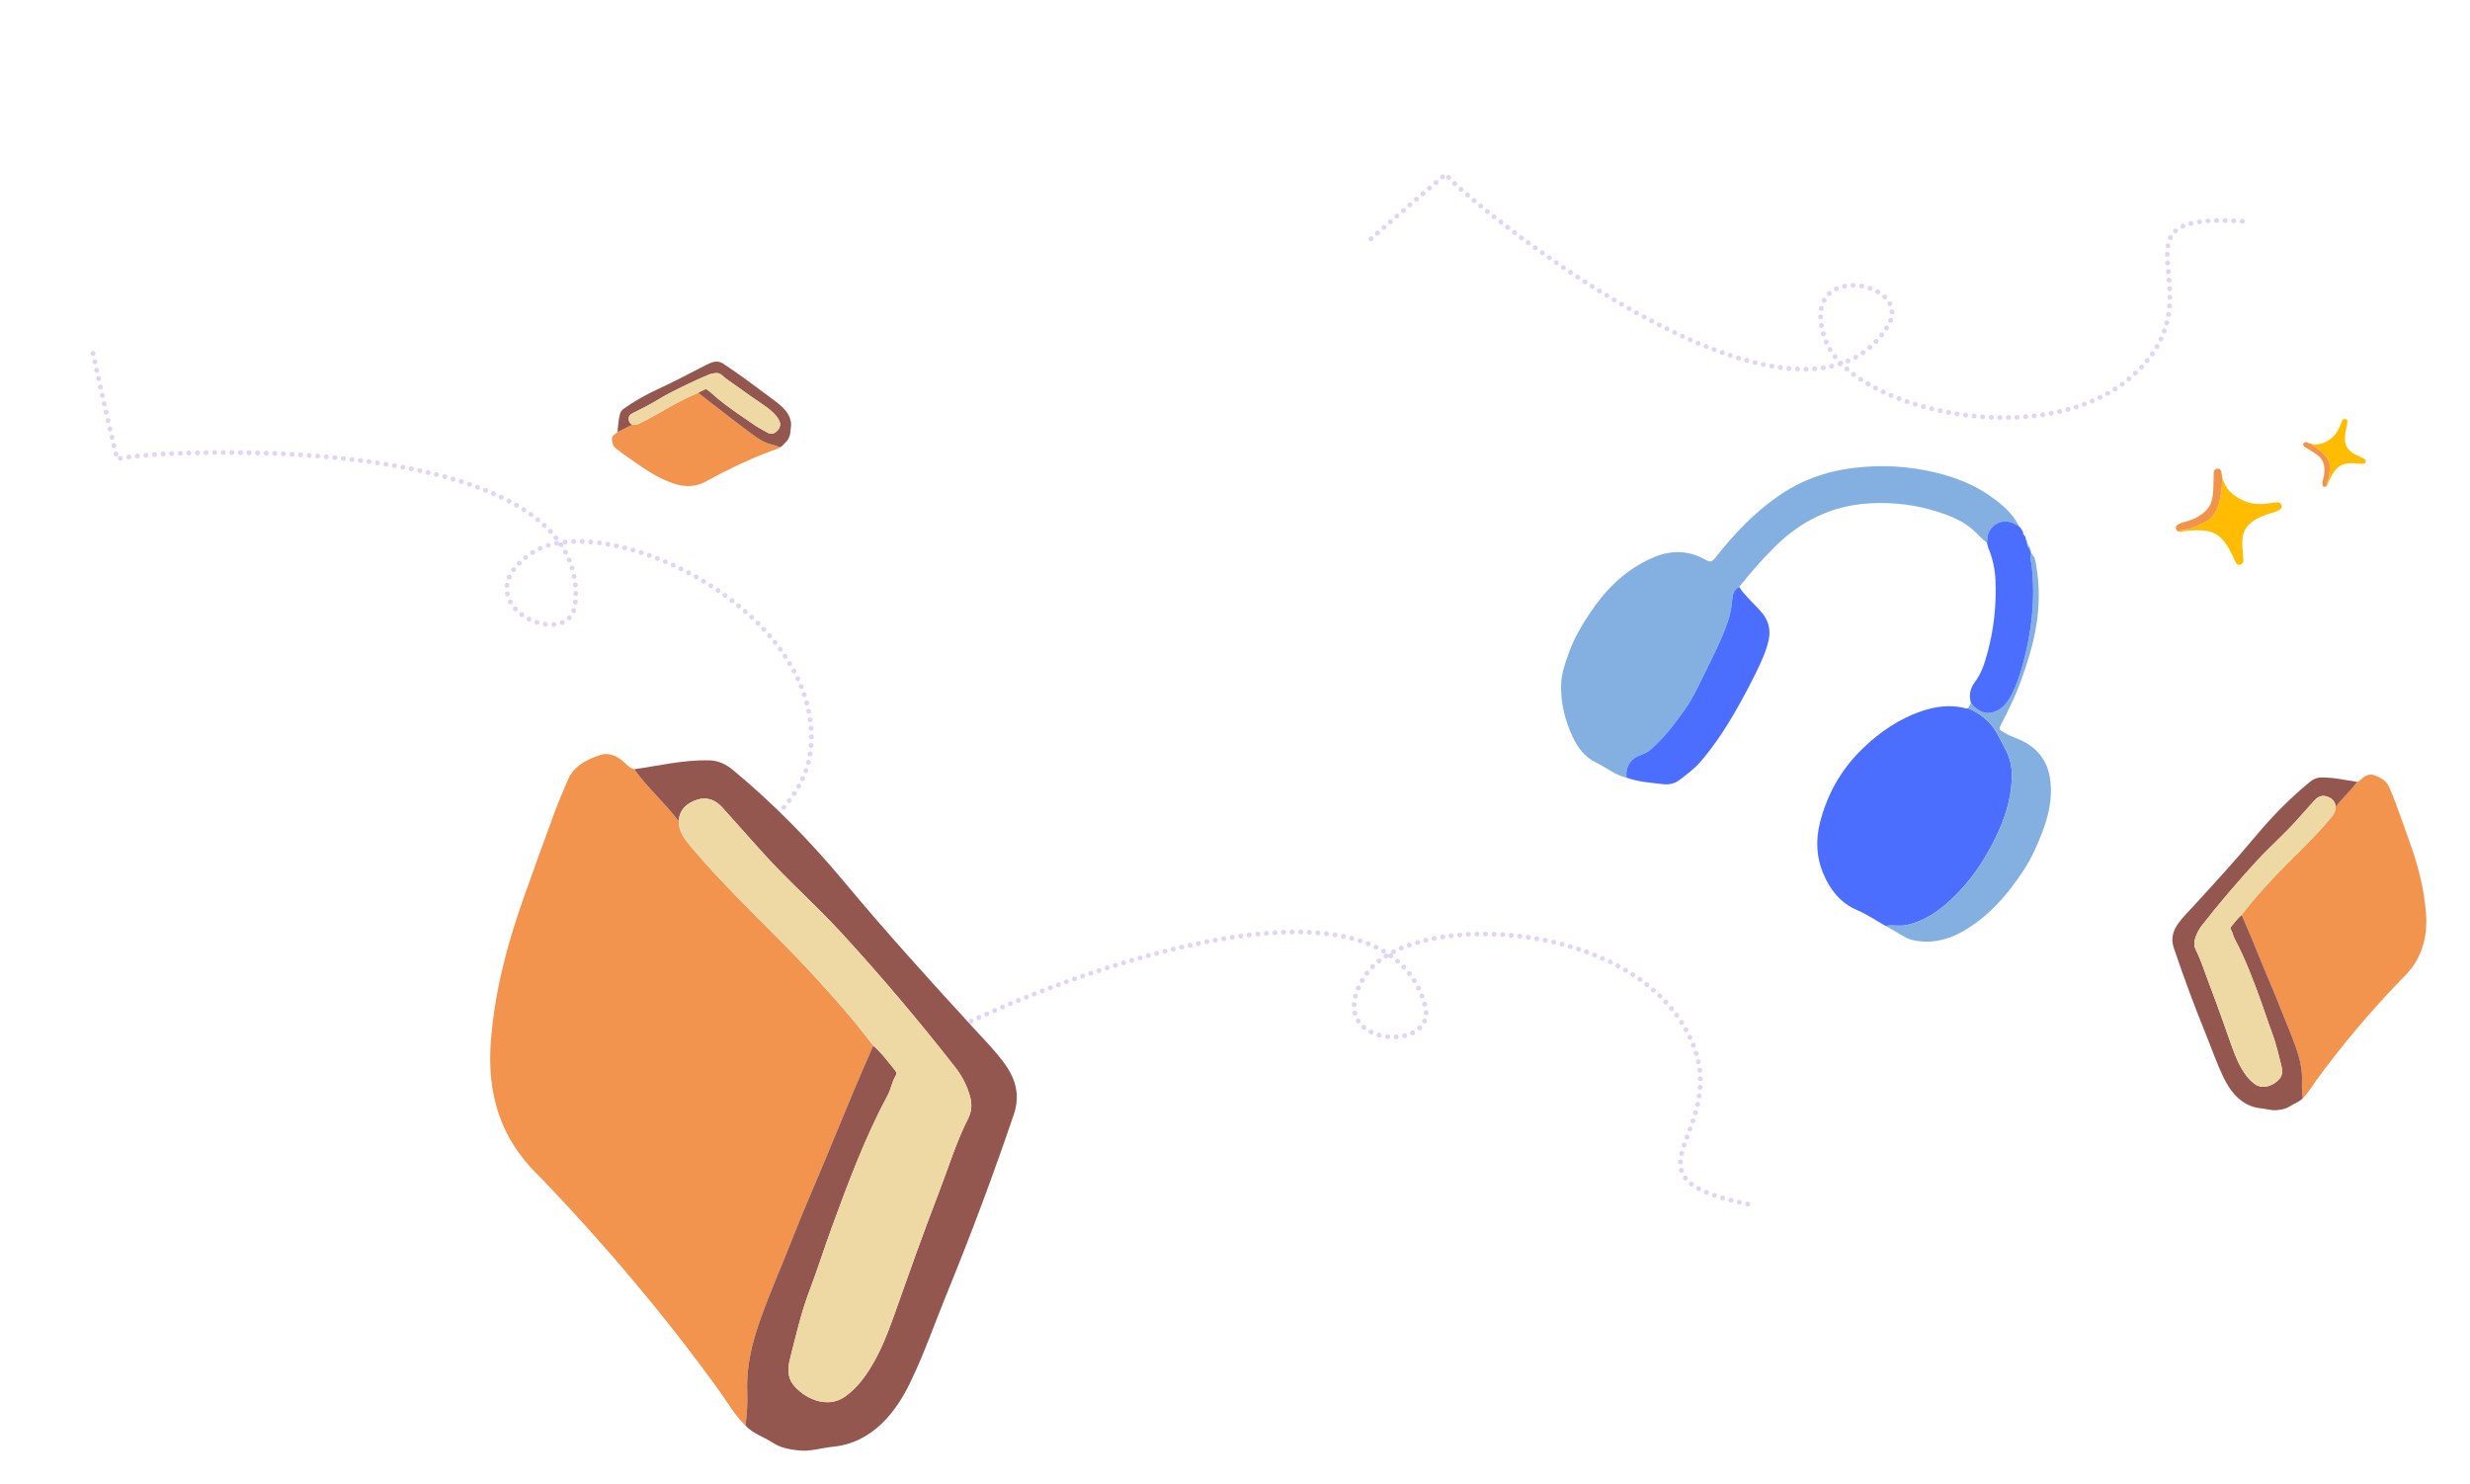 <svg width="2040" height="1226" viewBox="0 0 2040 1226" fill="none" xmlns="http://www.w3.org/2000/svg">
<path opacity="0.2" d="M665.062 747.108C561.842 681.185 687.306 689.236 668.116 588.654C648.926 488.073 491.438 421.236 439.204 456.741C378.294 498.144 471.17 540.807 475.146 498.411C489.146 349.13 112.228 372.305 96.722 379.201C94.362 369.545 87.071 338.53 76.78 291.722" stroke="#6031D5" stroke-width="4" stroke-linecap="round" stroke-linejoin="round" stroke-dasharray="0.1 7"/>
<path opacity="0.2" d="M1443.5 994.434C1323.5 969.934 1443.5 932.434 1389.5 845.434C1335.5 758.434 1164.52 752.553 1128.5 804.435C1086.5 864.934 1188.5 871.434 1177 830.434C1136.51 686.069 793 842.934 781 854.934C775.334 846.768 757.4 820.434 731 780.434" stroke="#6031D5" stroke-width="4" stroke-linecap="round" stroke-linejoin="round" stroke-dasharray="0.1 7"/>
<path opacity="0.2" d="M1852 182.714C1733.02 174.95 1836.1 240.94 1763.08 308.795C1690.05 376.651 1527.97 338.328 1507.45 280.368C1483.52 212.781 1580.98 232.833 1559.67 268.388C1484.62 393.581 1202.25 158.176 1194.06 143.829C1186.64 150.046 1163.05 170.177 1128 200.972" stroke="#6031D5" stroke-width="4" stroke-linecap="round" stroke-linejoin="round" stroke-dasharray="0.1 7"/>
<path d="M615.723 1177.37C606.687 1168.83 600.754 1157.94 593.578 1148.01C549.283 1086.73 500.587 1029.1 448.298 974.437C446.957 973.032 445.606 971.625 444.212 970.266C412.801 939.824 402.109 902.405 405.403 859.952C408.546 819.472 418.635 780.678 432.081 742.651C440.442 719.011 448.989 695.432 457.663 671.907C461.112 662.571 465.016 653.389 468.949 644.245C473.976 632.578 484.384 627.348 495.566 623.611C502.141 621.416 508.276 623.685 513.685 628.003C516.937 630.606 519.527 634.183 523.867 635.275C534.478 650.383 548.614 662.513 559.728 677.206C559.9 677.433 560.315 677.465 560.613 677.596C560.255 686.382 565.195 692.73 570.457 699.044C602.458 737.395 640.015 770.519 673.616 807.368C690.181 825.538 706.463 843.942 721.199 863.644C715.982 875.72 710.647 887.744 705.567 899.878C697.378 919.413 689.39 939.032 681.246 958.59C672.62 979.32 663.525 999.874 655.354 1020.79C646.361 1043.81 636.298 1066.37 628.007 1089.71C621.11 1109.09 616.361 1128.6 617.162 1149.04C617.534 1158.64 616.961 1167.97 615.73 1177.38L615.723 1177.37Z" fill="#F2944D"/>
<path d="M615.71 1177.37C616.939 1167.96 617.512 1158.63 617.142 1149.02C616.343 1128.57 621.102 1109.07 627.987 1089.7C636.287 1066.36 646.351 1043.79 655.334 1020.77C663.496 999.855 672.597 979.313 681.227 958.574C689.361 939.014 697.359 919.397 705.547 899.861C710.628 887.728 715.962 875.704 721.179 863.627C727.973 869.262 732.999 876.465 738.607 883.144C739.918 884.701 741.017 886.451 739.793 888.397C736.66 893.356 735.991 899.251 733.213 904.426C714.627 939.06 700.936 975.808 687.405 1012.6C680.967 1030.1 675.421 1047.93 668.772 1065.36C661.627 1084.08 657.267 1103.56 652.352 1122.89C650.605 1129.76 650.28 1137.29 654.99 1143.4C663.114 1153.94 682.391 1164.41 697.868 1153.47C705.119 1148.35 710.771 1141.88 715.708 1134.69C725.984 1119.71 732.497 1102.95 738.57 1085.99C744.528 1069.34 750.338 1052.64 756.379 1036.02C762.757 1018.51 769.147 1001 775.873 983.626C783.631 963.584 789.858 942.927 799.634 923.68C802.486 918.073 802.944 912.061 801.228 905.802C798.785 896.931 794.684 888.865 789.073 881.665C759.157 843.325 727.748 806.236 694.849 770.39C673.573 747.208 649.817 726.453 628.835 703C618.026 690.916 607.281 678.78 596.426 666.754C590.69 660.402 583.47 657.85 575.347 660.629C567.391 663.353 561.389 668.4 560.602 677.622C560.302 677.501 559.889 677.459 559.717 677.232C548.612 662.542 534.467 650.41 523.856 635.302C544.247 632.397 564.353 627.571 585.201 627.918C593.235 628.053 599.512 631.081 605.439 635.991C639.04 663.846 669.405 694.918 697.269 728.381C731.551 769.535 767.505 809.184 803.697 848.658C812.034 857.747 820.74 866.586 828.187 876.368C838.094 889.38 843.148 903.229 837.323 920.404C820.355 970.465 801.841 1019.9 781.833 1068.8C771.959 1092.93 763.45 1117.62 752.105 1141.14C745.922 1153.96 738.479 1165.95 728.082 1175.89C716.766 1186.7 703.493 1193.37 687.675 1194.89C678.381 1195.78 669.421 1198.97 659.806 1197.92C652.267 1197.1 644.808 1195.86 638.518 1191.71C631.019 1186.76 622.013 1184.2 615.712 1177.4L615.71 1177.37Z" fill="#935750"/>
<path d="M560.59 677.59C561.383 668.379 567.378 663.321 575.334 660.597C583.457 657.818 590.686 660.372 596.413 666.722C607.275 678.759 618.02 690.896 628.822 702.967C649.804 726.421 673.56 747.176 694.836 770.358C727.735 806.204 759.153 843.295 789.06 881.633C794.681 888.836 798.774 896.889 801.215 905.77C802.943 912.022 802.475 918.032 799.621 923.648C789.845 942.895 783.609 963.549 775.86 983.594C769.134 1000.97 762.744 1018.48 756.366 1035.99C750.316 1052.6 744.506 1069.3 738.557 1085.95C732.486 1102.91 725.981 1119.68 715.695 1134.66C710.758 1141.85 705.097 1148.31 697.855 1153.44C682.376 1164.38 663.098 1153.91 654.977 1143.37C650.267 1137.25 650.592 1129.73 652.339 1122.85C657.254 1103.53 661.614 1084.05 668.759 1065.33C675.405 1047.91 680.954 1030.07 687.392 1012.57C700.923 975.776 714.616 939.019 733.2 904.394C735.978 899.219 736.647 893.324 739.781 888.365C741.004 886.419 739.905 884.669 738.594 883.112C732.976 876.431 727.96 869.23 721.166 863.595C706.43 843.894 690.149 825.49 673.583 807.319C639.982 770.471 602.433 737.359 570.424 698.995C565.163 692.681 560.222 686.334 560.581 677.547L560.59 677.59Z" fill="#EED8A4"/>
<path d="M1901.91 906.984C1906.27 902.873 1909.14 897.631 1912.61 892.852C1934.04 863.356 1957.58 835.627 1982.85 809.333C1983.5 808.657 1984.15 807.98 1984.83 807.326C2000 792.685 2005.2 774.657 2003.66 754.186C2002.19 734.666 1997.37 715.952 1990.93 697.603C1986.92 686.197 1982.83 674.82 1978.67 663.468C1977.02 658.964 1975.15 654.532 1973.26 650.119C1970.85 644.489 1965.84 641.956 1960.45 640.142C1957.29 639.076 1954.33 640.163 1951.71 642.239C1950.14 643.49 1948.89 645.212 1946.8 645.734C1941.66 653.006 1934.84 658.838 1929.46 665.909C1929.38 666.018 1929.18 666.033 1929.03 666.096C1929.2 670.332 1926.81 673.387 1924.26 676.425C1908.79 694.879 1890.65 710.807 1874.41 728.534C1866.4 737.276 1858.53 746.131 1851.4 755.613C1853.91 761.441 1856.47 767.244 1858.9 773.099C1862.83 782.526 1866.66 791.994 1870.56 801.432C1874.7 811.436 1879.06 821.356 1882.97 831.448C1887.28 842.555 1892.11 853.447 1896.08 864.707C1899.38 874.06 1901.65 883.467 1901.24 893.321C1901.05 897.951 1901.32 902.45 1901.9 906.989L1901.91 906.984Z" fill="#F2944D"/>
<path d="M1901.91 906.982C1901.33 902.447 1901.06 897.948 1901.25 893.313C1901.66 883.455 1899.39 874.049 1896.09 864.7C1892.12 853.44 1887.29 842.548 1882.98 831.44C1879.07 821.347 1874.71 811.433 1870.57 801.424C1866.67 791.985 1862.84 782.519 1858.91 773.091C1856.47 767.236 1853.92 761.433 1851.41 755.605C1848.13 758.314 1845.7 761.781 1842.99 764.994C1842.36 765.744 1841.83 766.586 1842.41 767.526C1843.92 769.92 1844.23 772.763 1845.57 775.261C1854.49 791.979 1861.05 809.711 1867.53 827.464C1870.62 835.909 1873.27 844.513 1876.46 852.921C1879.88 861.956 1881.96 871.351 1884.31 880.674C1885.14 883.992 1885.29 887.619 1883.01 890.561C1879.08 895.632 1869.78 900.658 1862.33 895.367C1858.84 892.891 1856.12 889.768 1853.75 886.296C1848.81 879.062 1845.69 870.975 1842.78 862.787C1839.93 854.754 1837.15 846.697 1834.25 838.679C1831.2 830.232 1828.13 821.78 1824.91 813.397C1821.19 803.725 1818.21 793.759 1813.52 784.469C1812.15 781.763 1811.94 778.864 1812.77 775.849C1813.96 771.574 1815.95 767.69 1818.66 764.225C1833.13 745.774 1848.31 727.928 1864.21 710.683C1874.5 699.53 1885.97 689.551 1896.11 678.267C1901.34 672.453 1906.53 666.614 1911.78 660.829C1914.55 657.773 1918.04 656.551 1921.95 657.899C1925.78 659.222 1928.67 661.661 1929.04 666.108C1929.18 666.05 1929.38 666.031 1929.47 665.922C1934.84 658.852 1941.67 653.018 1946.8 645.746C1936.97 644.323 1927.29 641.974 1917.23 642.118C1913.36 642.174 1910.33 643.627 1907.47 645.987C1891.24 659.379 1876.56 674.325 1863.09 690.427C1846.52 710.23 1829.14 729.305 1811.65 748.295C1807.62 752.668 1803.41 756.92 1799.81 761.627C1795.02 767.89 1792.57 774.561 1795.36 782.848C1803.48 807.002 1812.35 830.854 1821.94 854.451C1826.68 866.097 1830.75 878.011 1836.19 889.361C1839.16 895.553 1842.74 901.34 1847.74 906.141C1853.18 911.366 1859.57 914.597 1867.2 915.349C1871.68 915.788 1875.99 917.338 1880.63 916.841C1884.27 916.453 1887.86 915.867 1890.9 913.87C1894.52 911.491 1898.87 910.27 1901.91 906.996L1901.91 906.982Z" fill="#935750"/>
<path d="M1929.05 666.093C1928.67 661.652 1925.79 659.206 1921.96 657.884C1918.04 656.535 1914.55 657.759 1911.79 660.813C1906.54 666.605 1901.34 672.444 1896.12 678.252C1885.98 689.536 1874.5 699.515 1864.22 710.668C1848.32 727.913 1833.13 745.76 1818.67 764.21C1815.95 767.676 1813.97 771.554 1812.78 775.833C1811.94 778.845 1812.16 781.743 1813.53 784.454C1818.22 793.744 1821.2 803.709 1824.92 813.381C1828.14 821.765 1831.2 830.216 1834.26 838.664C1837.16 846.681 1839.94 854.738 1842.79 862.772C1845.7 870.955 1848.81 879.048 1853.76 886.281C1856.13 889.752 1858.85 892.874 1862.34 895.352C1869.79 900.648 1879.09 895.621 1883.02 890.546C1885.3 887.603 1885.15 883.976 1884.31 880.659C1881.97 871.336 1879.89 861.941 1876.46 852.906C1873.28 844.502 1870.62 835.894 1867.54 827.449C1861.06 809.696 1854.49 791.959 1845.57 775.246C1844.24 772.747 1843.92 769.905 1842.42 767.51C1841.83 766.571 1842.36 765.728 1843 764.979C1845.71 761.764 1848.14 758.299 1851.42 755.589C1858.55 746.108 1866.42 737.253 1874.42 728.511C1890.67 710.784 1908.81 694.862 1924.28 676.402C1926.82 673.364 1929.21 670.309 1929.05 666.072L1929.05 666.093Z" fill="#EED8A4"/>
<path d="M644.41 369.404C641.808 371.004 638.848 371.72 636.036 372.791C618.682 379.404 601.914 387.293 585.623 396.223C585.204 396.452 584.784 396.683 584.373 396.928C575.155 402.444 565.598 402.602 555.736 399.122C546.332 395.803 537.77 390.944 529.603 385.336C524.527 381.85 519.476 378.323 514.446 374.77C512.451 373.359 510.52 371.849 508.601 370.334C506.153 368.4 505.574 365.598 505.398 362.708C505.295 361.009 506.224 359.698 507.592 358.689C508.416 358.083 509.429 357.696 509.964 356.736C514.223 355.179 517.999 352.596 522.192 350.893C522.256 350.867 522.29 350.771 522.34 350.708C524.402 351.352 526.222 350.583 528.054 349.736C539.187 344.582 549.433 337.778 560.31 332.149C565.674 329.374 571.075 326.681 576.686 324.438C579.219 326.443 581.733 328.473 584.288 330.45C588.402 333.634 592.549 336.776 596.671 339.952C601.041 343.316 605.339 346.78 609.781 350.048C614.67 353.645 619.385 357.467 624.394 360.917C628.554 363.785 632.879 366.152 637.779 367.261C640.081 367.783 642.258 368.512 644.413 369.403L644.41 369.404Z" fill="#F2944D"/>
<path d="M644.408 369.406C642.255 368.517 640.078 367.788 637.773 367.265C632.871 366.154 628.548 363.786 624.389 360.921C619.381 357.468 614.666 353.646 609.776 350.052C605.333 346.786 601.038 343.321 596.666 339.955C592.543 336.782 588.397 333.638 584.283 330.453C581.728 328.477 579.214 326.447 576.681 324.441C578.45 323.188 580.478 322.453 582.419 321.547C582.872 321.335 583.357 321.186 583.74 321.6C584.718 322.658 586.074 323.192 587.125 324.18C594.16 330.791 602.008 336.375 609.876 341.924C613.619 344.564 617.497 347.013 621.208 349.698C625.196 352.583 629.539 354.856 633.812 357.25C635.332 358.102 637.096 358.657 638.846 357.929C641.862 356.671 645.572 352.763 643.96 348.396C643.207 346.35 642.032 344.599 640.641 342.97C637.74 339.58 634.178 336.97 630.538 334.45C626.967 331.979 623.375 329.539 619.817 327.049C616.069 324.423 612.32 321.794 608.626 319.094C604.364 315.979 599.86 313.189 595.915 309.646C594.766 308.613 593.369 308.122 591.775 308.132C589.515 308.147 587.341 308.607 585.276 309.481C574.279 314.141 563.483 319.235 552.888 324.761C546.035 328.335 539.602 332.651 532.704 336.138C529.15 337.934 525.588 339.712 522.045 341.523C520.173 342.48 519.109 344.031 519.252 346.134C519.392 348.195 520.208 349.939 522.346 350.712C522.298 350.776 522.262 350.871 522.197 350.898C518.006 352.598 514.228 355.183 509.97 356.74C510.577 351.718 510.71 346.641 512.118 341.717C512.66 339.82 513.778 338.523 515.319 337.429C524.064 331.228 533.365 326 543.075 321.517C555.018 315.999 566.71 309.99 578.375 303.913C581.061 302.513 583.712 301.01 586.506 299.865C590.223 298.342 593.829 298.023 597.534 300.497C608.331 307.704 618.881 315.239 629.21 323.094C634.308 326.971 639.625 330.559 644.483 334.745C647.133 337.028 649.503 339.555 651.199 342.653C653.045 346.025 653.784 349.598 653.14 353.448C652.759 355.709 652.948 358.038 652.087 360.252C651.412 361.988 650.646 363.679 649.26 364.907C647.608 366.372 646.43 368.346 644.415 369.408L644.408 369.406Z" fill="#935750"/>
<path d="M522.337 350.713C520.202 349.939 519.383 348.196 519.243 346.135C519.1 344.031 520.165 342.479 522.036 341.524C525.582 339.712 529.144 337.934 532.695 336.139C539.593 332.652 546.027 328.335 552.879 324.762C563.474 319.235 574.271 314.14 585.267 309.482C587.333 308.606 589.504 308.147 591.766 308.132C593.359 308.12 594.755 308.613 595.906 309.647C599.851 313.19 604.354 315.982 608.617 319.095C612.311 321.795 616.06 324.424 619.808 327.05C623.365 329.541 626.957 331.981 630.53 334.451C634.167 336.969 637.732 339.579 640.632 342.971C642.024 344.599 643.197 346.353 643.952 348.397C645.565 352.765 641.856 356.673 638.838 357.929C637.088 358.658 635.324 358.103 633.803 357.251C629.531 354.856 625.187 352.584 621.199 349.699C617.49 347.015 613.61 344.564 609.867 341.925C601.999 336.376 594.149 330.79 587.116 324.181C586.065 323.193 584.709 322.659 583.732 321.601C583.348 321.187 582.863 321.336 582.41 321.548C580.468 322.456 578.441 323.188 576.672 324.442C571.061 326.686 565.66 329.378 560.297 332.153C549.419 337.782 539.176 344.586 528.04 349.741C526.208 350.588 524.388 351.356 522.326 350.712L522.337 350.713Z" fill="#EED8A4"/>
<path d="M1343.26 642.199C1334 640.271 1326.94 633.97 1318.68 630.063C1308.93 625.454 1302.97 617.455 1298.67 608.133C1292.45 594.654 1288.9 580.43 1289.33 565.513C1289.6 556.318 1292.71 547.582 1295.8 538.971C1300.06 527.094 1306.53 516.242 1313.5 505.837C1326.75 486.064 1343.43 469.732 1365.79 460.297C1379.86 454.354 1394.09 454.327 1407.81 461.875C1412.85 464.649 1413.9 464.288 1417.42 459.804C1432.22 440.919 1448.74 423.643 1468.48 409.858C1487.03 396.905 1507.87 389.325 1530.43 386.528C1553.54 383.664 1576.38 384.819 1598.94 390.353C1615.01 394.301 1630.39 400.183 1643.85 409.782C1653.2 416.443 1662.29 423.776 1667.48 434.554C1666.21 433.871 1664.97 433.151 1663.68 432.516C1655.09 428.285 1645.88 431.696 1642.21 440.374C1641.15 442.888 1641.49 445.544 1641.01 448.114C1636.59 445.164 1633.35 440.911 1629.37 437.446C1621.48 430.593 1612.21 426.619 1602.7 423.416C1583.56 416.96 1563.76 414.478 1543.43 415.75C1512.97 417.655 1487.56 430.135 1466.12 451.314C1455.49 461.81 1445.69 473.048 1436.43 484.744C1431.92 487.005 1430.92 491.151 1430.59 495.581C1430.16 501.368 1429.1 507.021 1427.27 512.543C1421.95 528.569 1413.99 543.46 1406.66 558.579C1402.08 568.019 1397.61 577.556 1391.31 586.306C1384.79 595.333 1378.4 604.328 1370.48 612.155C1366.19 616.397 1362 621.221 1356.18 623.157C1346.64 626.327 1342.62 632.563 1343.25 642.202L1343.26 642.199Z" fill="#83AFE1"/>
<path d="M1557.23 764.651C1549.45 760.266 1541.98 755.166 1533.81 751.667C1519.97 745.73 1511.71 734.997 1506.05 721.965C1500.13 708.302 1499.5 693.924 1503.11 679.522C1508.97 656.133 1520.49 635.687 1537.81 618.797C1552.29 604.674 1568.82 593.317 1588.3 586.934C1598.78 583.502 1609.53 582.156 1620.52 584.299C1622.14 584.616 1623.73 585.503 1625.48 584.922C1635.48 589.26 1643.75 595.628 1649.14 605.217C1651.73 609.809 1654.02 614.571 1656.52 619.217C1660.5 626.617 1661.84 634.542 1661.58 642.861C1661.03 660.479 1655.58 676.899 1647.9 692.475C1638.72 711.114 1627.1 728.305 1611.79 742.65C1601.31 752.476 1589.73 760.567 1575.23 763.903C1569.14 765.303 1563.19 763.706 1557.23 764.667L1557.23 764.651Z" fill="#4C6EFF"/>
<path d="M1557.23 764.652C1563.19 763.684 1569.14 765.282 1575.23 763.888C1589.73 760.551 1601.31 752.461 1611.79 742.635C1627.1 728.283 1638.73 711.102 1647.9 692.46C1655.58 676.884 1661.03 660.463 1661.58 642.846C1661.84 634.526 1660.51 626.595 1656.52 619.202C1654.02 614.56 1651.73 609.8 1649.14 605.202C1643.74 595.619 1635.48 589.251 1625.48 584.907C1626.28 583.513 1627.08 582.113 1627.87 580.709C1628.65 581.623 1629.31 582.663 1630.22 583.432C1634.93 587.442 1639.73 590.313 1646.61 588.094C1654.61 585.516 1658.67 579.157 1661.92 572.673C1665.32 565.879 1667.91 558.576 1669.99 551.165C1677.79 523.354 1681.35 495.204 1677.88 466.388C1677.52 463.422 1675.89 460.306 1677.71 457.229C1681.24 460.15 1681.29 464.521 1681.93 468.405C1685.93 492.546 1683.42 516.313 1676.55 539.702C1672.35 553.986 1667.49 568.009 1661.04 581.537C1658.45 586.96 1655.87 592.383 1653.05 597.695C1650.67 602.144 1650.71 602.347 1655.15 604.986C1658.45 606.95 1661.94 608.471 1665.58 609.867C1681.79 616.093 1691.48 627.683 1693.45 645.196C1695.08 659.66 1691.99 673.31 1686.91 686.798C1682.74 697.883 1677.94 708.627 1671.45 718.537C1658.1 738.901 1642.46 757.116 1620.86 769.341C1609.66 775.679 1597.63 778.924 1584.59 777.308C1579.97 776.737 1575.66 775.493 1571.66 772.996C1566.95 770.059 1562.05 767.41 1557.24 764.639L1557.23 764.652Z" fill="#83AFE1"/>
<path d="M1343.26 642.199C1342.63 632.554 1346.65 626.325 1356.19 623.154C1362.01 621.219 1366.2 616.394 1370.48 612.152C1378.4 604.322 1384.8 595.33 1391.31 586.304C1397.62 577.56 1402.08 568.023 1406.66 558.576C1414 543.461 1421.96 528.56 1427.28 512.54C1429.11 507.019 1430.17 501.365 1430.6 495.578C1430.93 491.148 1431.93 487.003 1436.43 484.742C1441.64 492.877 1449.32 498.874 1455.39 506.309C1461.02 513.224 1462.53 520.662 1460.65 529.029C1458.59 538.23 1454.57 546.746 1450.49 555.176C1446.6 563.187 1442.4 571.079 1438.13 578.86C1428.4 596.575 1417.65 613.754 1404.4 629.2C1399.34 635.107 1393 639.6 1386.9 644.344C1383.06 647.327 1378.2 648.17 1373.79 647.656C1363.53 646.463 1353.09 645.846 1343.25 642.196L1343.26 642.199Z" fill="#4C6EFF"/>
<path d="M1677.71 457.23C1675.9 460.31 1677.53 463.427 1677.88 466.388C1681.34 495.205 1677.8 523.348 1669.99 551.166C1667.92 558.58 1665.32 565.88 1661.92 572.673C1658.68 579.161 1654.61 585.52 1646.61 588.095C1639.74 590.307 1634.94 587.436 1630.22 583.432C1629.31 582.663 1628.64 581.619 1627.87 580.709C1625.83 574.255 1627.16 568.51 1631.21 563.09C1636.35 556.232 1638.97 548.213 1641.22 540.083C1646.73 520.241 1648.92 500.052 1648.09 479.521C1647.72 470.309 1645.86 461.468 1642.34 452.947C1641.71 451.412 1641.45 449.724 1641.01 448.103C1641.49 445.539 1641.15 442.883 1642.21 440.363C1645.88 431.685 1655.09 428.28 1663.69 432.505C1664.97 433.14 1666.22 433.86 1667.48 434.543C1669.06 436.112 1670.34 437.86 1670.98 440.024C1670.83 440.794 1671.03 441.434 1671.67 441.919C1671.91 442.215 1672.16 442.508 1672.42 442.789C1672.67 443.432 1672.91 444.075 1673.15 444.721L1673.15 444.685C1672.98 445.471 1673.2 446.132 1673.79 446.675L1673.77 446.622C1673.55 447.41 1673.74 448.086 1674.34 448.633L1674.33 448.593C1674.09 449.384 1674.3 450.048 1674.93 450.577L1674.93 450.551C1674.69 451.951 1675.51 452.721 1676.59 453.342L1676.57 453.289C1676.37 454.078 1676.58 454.748 1677.17 455.298L1677.16 455.249C1676.93 456.037 1677.11 456.709 1677.71 457.268L1677.71 457.226L1677.71 457.23Z" fill="#4C6EFF"/>
<path d="M1676.6 453.344C1675.52 452.724 1674.7 451.954 1674.94 450.554C1676.06 451.15 1676.78 451.983 1676.6 453.344Z" fill="#83AFE1"/>
<path d="M1674.36 448.638C1673.75 448.088 1673.56 447.412 1673.78 446.628C1674.35 447.189 1674.57 447.85 1674.36 448.638Z" fill="#83AFE1"/>
<path d="M1674.95 450.582C1674.31 450.053 1674.11 449.393 1674.35 448.599C1674.92 449.148 1675.14 449.799 1674.95 450.582Z" fill="#83AFE1"/>
<path d="M1677.18 455.301C1676.59 454.751 1676.38 454.087 1676.58 453.292C1677.18 453.841 1677.39 454.509 1677.18 455.301Z" fill="#83AFE1"/>
<path d="M1677.72 457.271C1677.12 456.711 1676.94 456.033 1677.17 455.252C1677.75 455.817 1677.93 456.492 1677.72 457.271Z" fill="#83AFE1"/>
<path d="M1673.8 446.68C1673.22 446.137 1672.99 445.472 1673.16 444.691C1673.77 445.232 1674 445.884 1673.8 446.68Z" fill="#83AFE1"/>
<path d="M1835.34 394.101C1836.16 397.122 1837.32 399.992 1839.09 402.606C1842.4 407.521 1847.02 410.781 1852.32 413.212C1858.33 415.97 1864.63 416.785 1871.16 416.016C1874.06 415.675 1876.95 415.297 1879.84 414.949C1880.34 414.889 1880.84 414.845 1881.34 414.874C1882.87 414.968 1884.05 415.935 1884.41 417.341C1884.77 418.754 1884.25 420.197 1882.9 420.968C1881.24 421.918 1879.48 422.673 1877.64 423.204C1873.24 424.474 1868.9 425.91 1864.81 428.013C1863.38 428.75 1862 429.566 1860.67 430.475C1855.35 434.123 1852.47 439.16 1852.03 445.609C1851.75 449.686 1852.11 453.731 1852.48 457.781C1852.63 459.431 1852.78 461.082 1852.84 462.735C1852.9 464.133 1852.38 465.311 1851.12 466.029C1849.42 466.993 1847.5 466.41 1846.52 464.548C1845.68 462.951 1845 461.27 1844.24 459.63C1842.17 455.154 1839.81 450.854 1836.75 446.958C1832.64 441.73 1827.29 438.856 1820.68 438.212C1815.8 437.736 1810.95 437.953 1806.09 438.458C1804.4 438.635 1802.7 438.849 1801.02 439.177C1800.11 439.354 1799.22 439.311 1798.47 438.634C1799.25 438.434 1800.02 438.109 1800.81 438.061C1802.92 437.93 1804.9 437.163 1807 436.907C1809.09 436.65 1811.03 435.694 1812.98 434.962C1816.3 433.72 1819.48 432.143 1822.55 430.34C1826.3 428.14 1828.93 425.012 1830.64 421.116C1833.34 414.997 1834.6 408.527 1835.08 401.877C1835.26 399.284 1835.2 396.687 1835.34 394.096L1835.34 394.101Z" fill="#FFBC01"/>
<path d="M1835.34 394.099C1835.19 396.69 1835.26 399.287 1835.07 401.881C1834.6 408.53 1833.33 414.999 1830.64 421.119C1828.92 425.015 1826.3 428.143 1822.55 430.343C1819.47 432.147 1816.3 433.723 1812.98 434.965C1811.02 435.698 1809.09 436.653 1806.99 436.91C1804.9 437.166 1802.92 437.933 1800.8 438.064C1800.02 438.112 1799.25 438.438 1798.47 438.637C1796.54 437.058 1796.58 434.758 1798.63 433.377C1799.84 432.561 1801.2 432.01 1802.59 431.583C1804.85 430.893 1807.14 430.312 1809.36 429.516C1814.11 427.817 1818.33 425.286 1821.9 421.705C1825.18 418.408 1826.84 414.345 1827.46 409.783C1828.1 405.001 1828.12 400.188 1828.25 395.379C1828.29 393.727 1828.26 392.072 1828.34 390.42C1828.42 388.575 1829.31 387.459 1830.84 387.096C1832.42 386.725 1833.91 387.529 1834.42 389.076C1834.61 389.645 1834.71 390.246 1834.81 390.839C1835 391.924 1835.16 393.013 1835.34 394.101L1835.34 394.099Z" fill="#F2934C"/>
<path d="M1907.81 366.324C1909.8 366.846 1911.81 367.128 1913.88 366.985C1917.76 366.715 1921.13 365.157 1924.26 362.94C1927.8 360.427 1930.33 357.115 1932.04 353.148C1932.79 351.391 1933.53 349.624 1934.28 347.865C1934.41 347.563 1934.55 347.26 1934.73 346.986C1935.28 346.148 1936.22 345.796 1937.14 346.051C1938.06 346.308 1938.71 347.082 1938.71 348.1C1938.7 349.354 1938.55 350.603 1938.25 351.825C1937.53 354.744 1936.92 357.682 1936.77 360.697C1936.72 361.753 1936.73 362.807 1936.81 363.86C1937.14 368.087 1939.06 371.377 1942.58 373.744C1944.81 375.239 1947.23 376.364 1949.65 377.486C1950.64 377.942 1951.62 378.4 1952.59 378.904C1953.4 379.33 1953.9 380.016 1953.89 380.968C1953.88 382.247 1952.92 383.15 1951.54 383.096C1950.36 383.05 1949.18 382.885 1948 382.777C1944.77 382.484 1941.55 382.412 1938.33 382.875C1934.01 383.495 1930.62 385.592 1928.08 389.14C1926.21 391.757 1924.74 394.59 1923.43 397.516C1922.98 398.54 1922.54 399.573 1922.18 400.636C1921.98 401.21 1921.66 401.707 1921.03 401.908C1921.17 401.4 1921.24 400.855 1921.47 400.392C1922.09 399.146 1922.31 397.767 1922.85 396.494C1923.39 395.217 1923.48 393.803 1923.71 392.45C1924.09 390.158 1924.24 387.833 1924.22 385.493C1924.2 382.64 1923.28 380.117 1921.63 377.864C1919.04 374.323 1915.77 371.48 1912.15 369.025C1910.73 368.068 1909.24 367.254 1907.81 366.32L1907.81 366.324Z" fill="#FFBC01"/>
<path d="M1907.81 366.324C1909.24 367.258 1910.74 368.072 1912.15 369.03C1915.77 371.485 1919.04 374.327 1921.63 377.868C1923.28 380.122 1924.2 382.644 1924.22 385.498C1924.24 387.838 1924.09 390.161 1923.71 392.455C1923.48 393.808 1923.39 395.222 1922.85 396.499C1922.31 397.773 1922.09 399.152 1921.47 400.396C1921.24 400.86 1921.17 401.405 1921.03 401.913C1919.5 402.491 1918.21 401.711 1918.09 400.092C1918.03 399.137 1918.16 398.184 1918.37 397.25C1918.72 395.742 1919.14 394.251 1919.42 392.725C1920.01 389.467 1919.96 386.233 1919.1 383.031C1918.3 380.081 1916.53 377.803 1914.14 375.956C1911.63 374.02 1908.9 372.429 1906.21 370.777C1905.29 370.209 1904.33 369.683 1903.42 369.097C1902.4 368.443 1902.05 367.574 1902.35 366.58C1902.66 365.56 1903.61 364.978 1904.65 365.198C1905.04 365.278 1905.41 365.417 1905.78 365.553C1906.46 365.802 1907.14 366.067 1907.81 366.325L1907.81 366.324Z" fill="#F2934C"/>
</svg>
